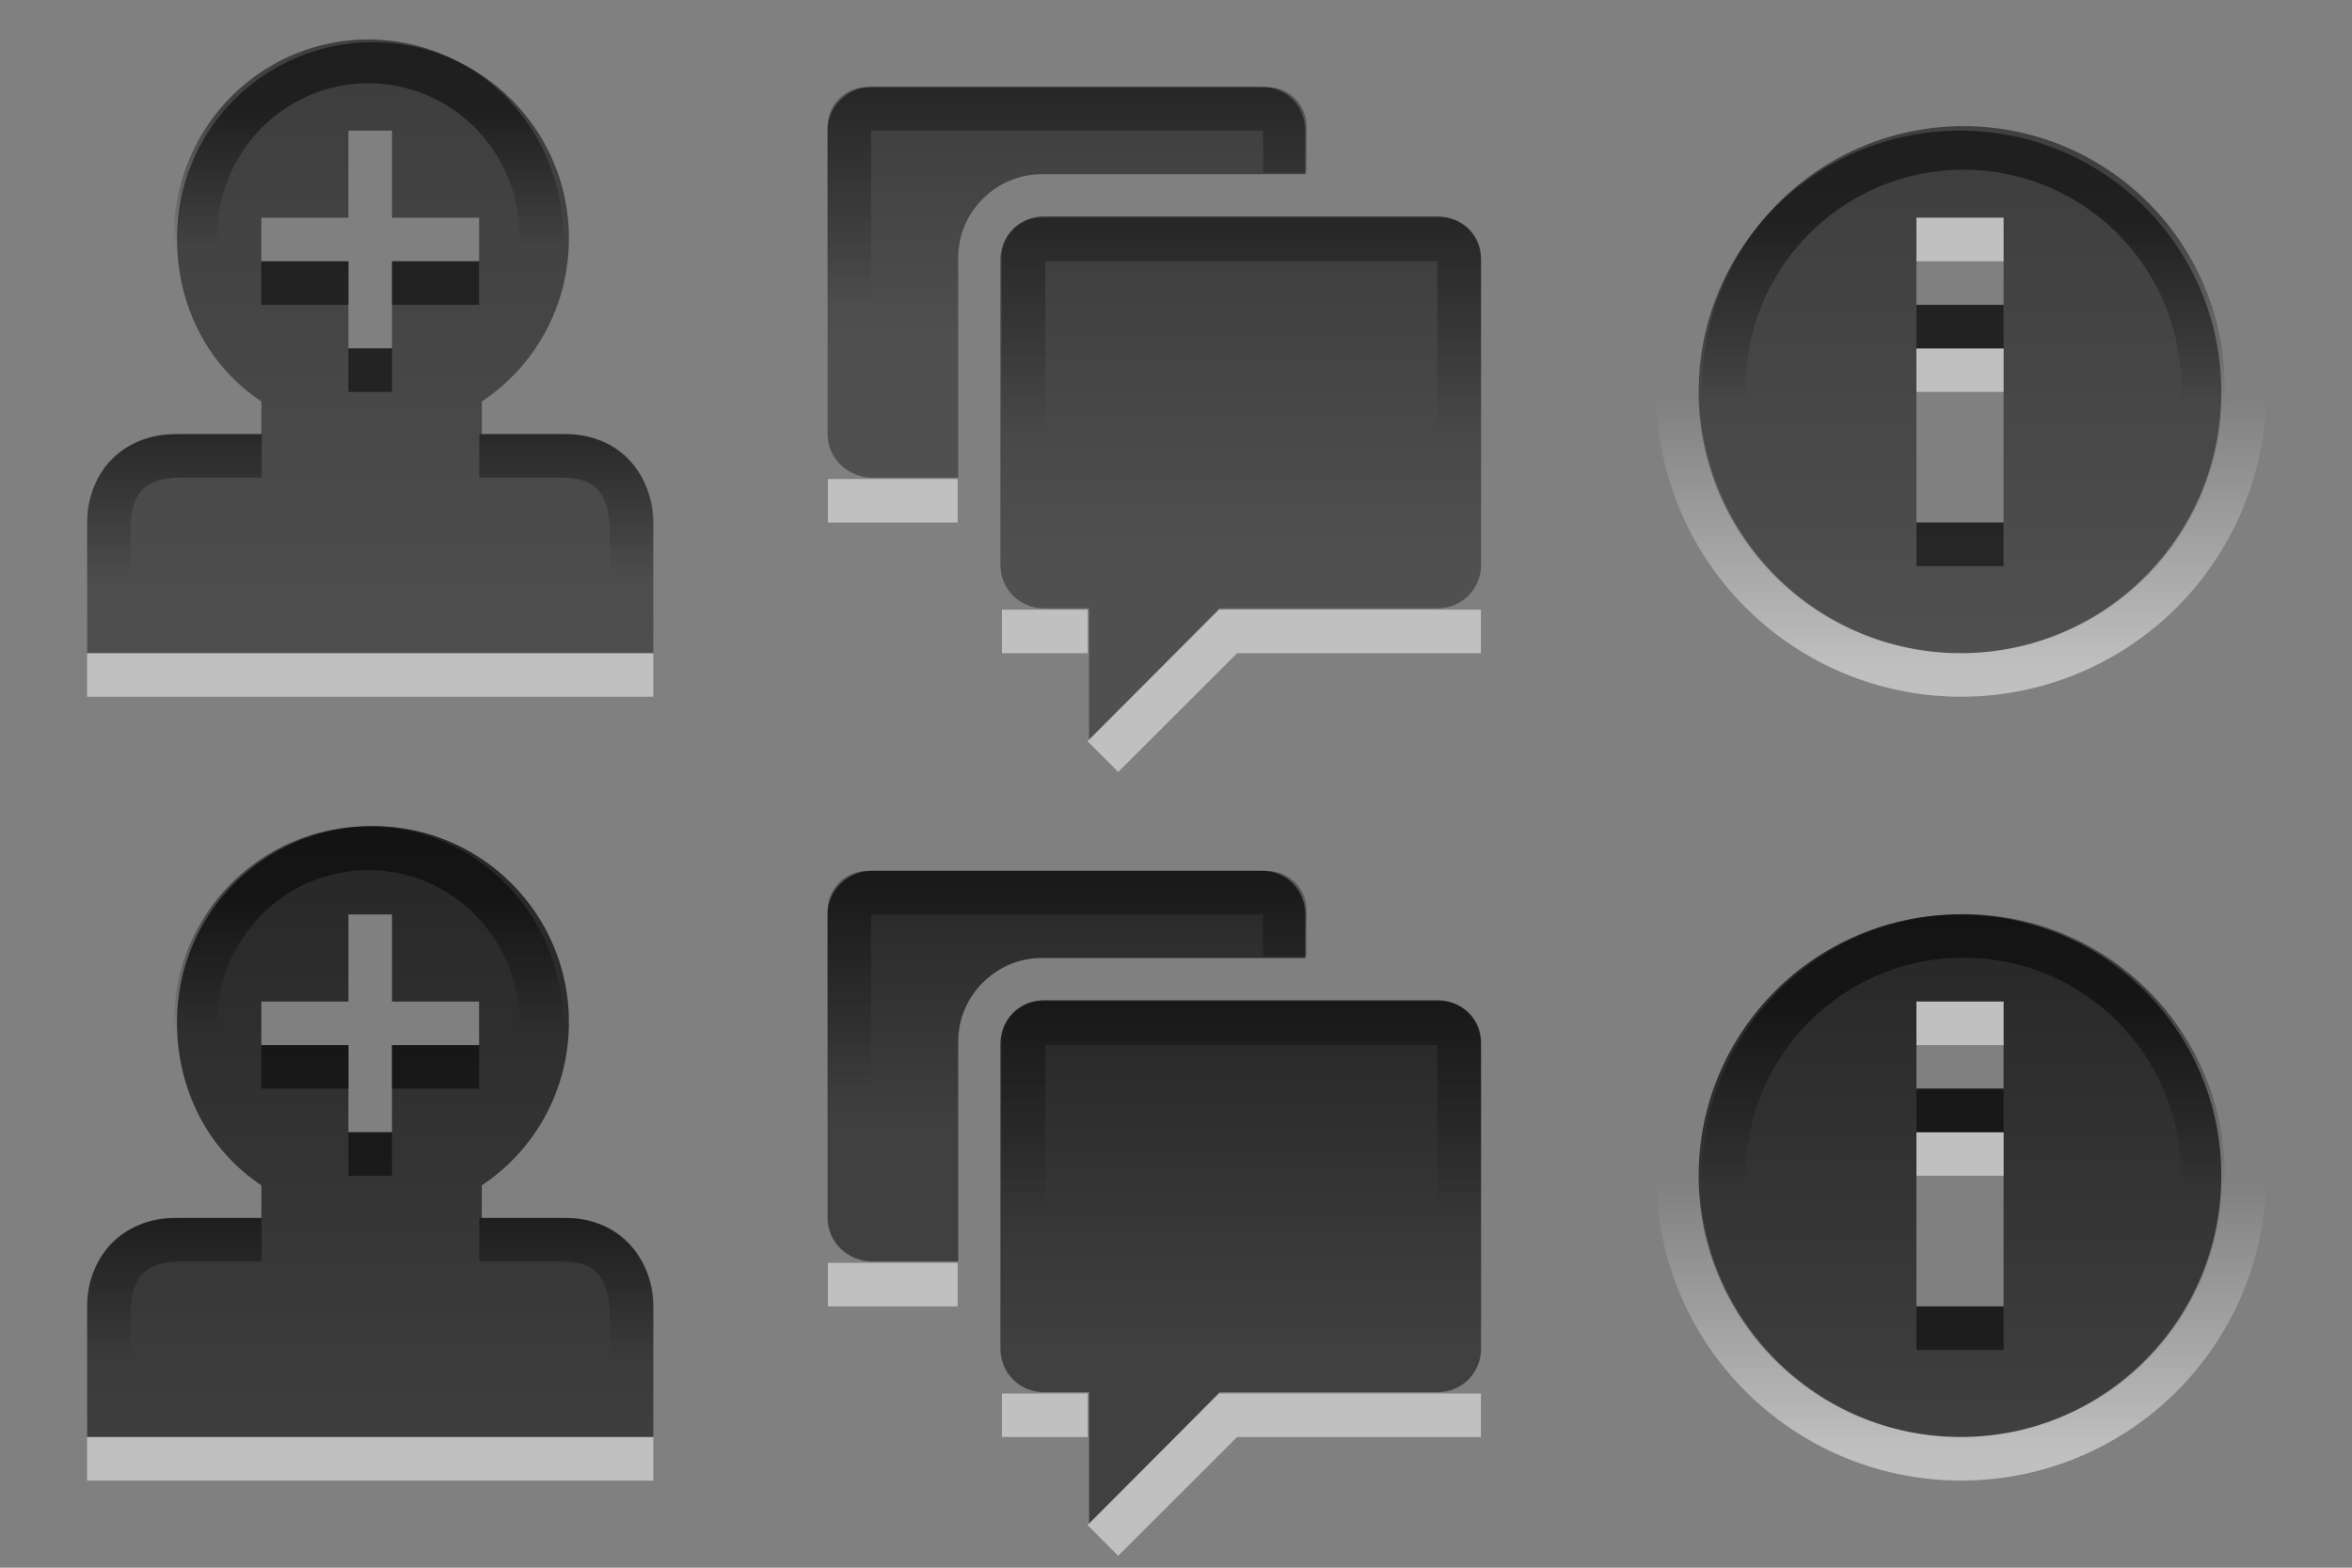 <?xml version="1.0" encoding="UTF-8" standalone="no"?>
<!-- Created with Inkscape (http://www.inkscape.org/) -->

<svg
   xmlns:dc="http://purl.org/dc/elements/1.1/"
   xmlns:cc="http://creativecommons.org/ns#"
   xmlns:rdf="http://www.w3.org/1999/02/22-rdf-syntax-ns#"
   xmlns:svg="http://www.w3.org/2000/svg"
   xmlns="http://www.w3.org/2000/svg"
   xmlns:xlink="http://www.w3.org/1999/xlink"
   xmlns:sodipodi="http://sodipodi.sourceforge.net/DTD/sodipodi-0.dtd"
   xmlns:inkscape="http://www.inkscape.org/namespaces/inkscape"
   width="54"
   height="36"
   id="svg3250"
   version="1.1"
   inkscape:version="0.48.1 r9760"
   sodipodi:docname="chat-toolbar.svg"
   inkscape:export-filename="/home/andreasn/Work/mozilla-messaging/pinstripe/chat-toolbar.png"
   inkscape:export-xdpi="90"
   inkscape:export-ydpi="90">
  <rect width="100%" height="100%" fill="#808080" stroke="none"/>
  <defs
     id="defs3252">
    <linearGradient
       id="linearGradient5611"
       inkscape:collect="always">
      <stop
         id="stop5613"
         offset="0"
         style="stop-color:#000000;stop-opacity:1" />
      <stop
         id="stop5615"
         offset="1"
         style="stop-color:#000000;stop-opacity:0" />
    </linearGradient>
    <linearGradient
       inkscape:collect="always"
       id="linearGradient5367">
      <stop
         style="stop-color:#000000;stop-opacity:0.7"
         offset="0"
         id="stop5369" />
      <stop
         style="stop-color:#000000;stop-opacity:0.5"
         offset="1"
         id="stop5371" />
    </linearGradient>
    <linearGradient
       id="linearGradient5611-3"
       inkscape:collect="always">
      <stop
         id="stop5613-8"
         offset="0"
         style="stop-color:#000000;stop-opacity:1" />
      <stop
         id="stop5615-7"
         offset="1"
         style="stop-color:#000000;stop-opacity:0" />
    </linearGradient>
    <linearGradient
       y2="25.091"
       x2="-229.136"
       y1="22.513"
       x1="-229.136"
       gradientTransform="translate(25.855,-0.788)"
       gradientUnits="userSpaceOnUse"
       id="linearGradient4494"
       xlink:href="#linearGradient5611-3"
       inkscape:collect="always" />
    <linearGradient
       inkscape:collect="always"
       id="linearGradient5690-9">
      <stop
         style="stop-color:#ffffff;stop-opacity:1;"
         offset="0"
         id="stop5692-1" />
      <stop
         style="stop-color:#ffffff;stop-opacity:0;"
         offset="1"
         id="stop5694-7" />
    </linearGradient>
    <linearGradient
       inkscape:collect="always"
       xlink:href="#linearGradient5690-9"
       id="linearGradient3277"
       gradientUnits="userSpaceOnUse"
       x1="69.803"
       y1="2.92"
       x2="69.803"
       y2="6.206" />
    <linearGradient
       inkscape:collect="always"
       xlink:href="#linearGradient5611"
       id="linearGradient7404"
       gradientUnits="userSpaceOnUse"
       gradientTransform="translate(25.855,-0.788)"
       x1="-229.136"
       y1="22.513"
       x2="-229.136"
       y2="25.091" />
    <linearGradient
       inkscape:collect="always"
       xlink:href="#linearGradient5437"
       id="linearGradient7204"
       gradientUnits="userSpaceOnUse"
       gradientTransform="translate(25.004,-1.998)"
       x1="57"
       y1="3.125"
       x2="57"
       y2="8" />
    <linearGradient
       id="linearGradient5437"
       inkscape:collect="always">
      <stop
         id="stop5439"
         offset="0"
         style="stop-color:#000000;stop-opacity:1" />
      <stop
         id="stop5441"
         offset="1"
         style="stop-color:#000000;stop-opacity:0" />
    </linearGradient>
    <linearGradient
       inkscape:collect="always"
       id="linearGradient5367-8">
      <stop
         style="stop-color:#000000;stop-opacity:0.7"
         offset="0"
         id="stop5369-6" />
      <stop
         style="stop-color:#000000;stop-opacity:0.5"
         offset="1"
         id="stop5371-7" />
    </linearGradient>
    <linearGradient
       y2="12"
       x2="72.004"
       y1="1"
       x1="72.004"
       gradientTransform="translate(9,-1.998)"
       gradientUnits="userSpaceOnUse"
       id="linearGradient7266"
       xlink:href="#linearGradient5367-8"
       inkscape:collect="always" />
    <linearGradient
       inkscape:collect="always"
       xlink:href="#linearGradient5367"
       id="linearGradient4063"
       gradientUnits="userSpaceOnUse"
       gradientTransform="matrix(1.079,0,0,1.079,2.73,-1.36)"
       x1="39.188"
       y1="2.187"
       x2="39.188"
       y2="13.312" />
    <linearGradient
       inkscape:collect="always"
       xlink:href="#linearGradient5611"
       id="linearGradient4579"
       gradientUnits="userSpaceOnUse"
       gradientTransform="matrix(1.001,0,0,1,270.302,-20.988)"
       x1="-230.332"
       y1="28.544"
       x2="-230.332"
       y2="32.208" />
    <linearGradient
       inkscape:collect="always"
       xlink:href="#linearGradient5367"
       id="linearGradient4582"
       gradientUnits="userSpaceOnUse"
       gradientTransform="translate(306.957,-20.988)"
       x1="-296.957"
       y1="19.988"
       x2="-296.957"
       y2="34.988" />
    <linearGradient
       gradientTransform="translate(-0.016,-1036.41)"
       inkscape:collect="always"
       xlink:href="#linearGradient4428"
       id="linearGradient4426"
       x1="28.165"
       y1="1041.07"
       x2="28.165"
       y2="1044.947"
       gradientUnits="userSpaceOnUse" />
    <linearGradient
       id="linearGradient4428"
       inkscape:collect="always">
      <stop
         id="stop4430"
         offset="0"
         style="stop-color:#353c42;stop-opacity:1;" />
      <stop
         id="stop4432"
         offset="1"
         style="stop-color:#353c42;stop-opacity:0" />
    </linearGradient>
    <linearGradient
       gradientTransform="translate(-0.016,-1036.41)"
       inkscape:collect="always"
       xlink:href="#linearGradient10355-1"
       id="linearGradient4414"
       gradientUnits="userSpaceOnUse"
       x1="31.074"
       y1="1046.132"
       x2="31.074"
       y2="1041.417" />
    <linearGradient
       inkscape:collect="always"
       id="linearGradient10355-1">
      <stop
         style="stop-color:#2e3436;stop-opacity:1;"
         offset="0"
         id="stop10357-1" />
      <stop
         style="stop-color:#16191b;stop-opacity:1"
         offset="1"
         id="stop10359-9" />
    </linearGradient>
    <linearGradient
       gradientTransform="translate(-4.027,-1039.382)"
       y2="1044.947"
       x2="28.165"
       y1="1041.07"
       x1="28.165"
       gradientUnits="userSpaceOnUse"
       id="linearGradient4449"
       xlink:href="#linearGradient4428-8"
       inkscape:collect="always" />
    <linearGradient
       id="linearGradient4428-8"
       inkscape:collect="always">
      <stop
         id="stop4430-7"
         offset="0"
         style="stop-color:#353c42;stop-opacity:1;" />
      <stop
         id="stop4432-5"
         offset="1"
         style="stop-color:#353c42;stop-opacity:0" />
    </linearGradient>
    <radialGradient
       inkscape:collect="always"
       xlink:href="#linearGradient4507-3"
       id="radialGradient4322"
       cx="26.987"
       cy="1041.934"
       fx="26.987"
       fy="1041.934"
       r="5.508"
       gradientTransform="matrix(1.802,-9.584303e-6,6.1006608e-6,1.147,-20.658,-1182.445)"
       gradientUnits="userSpaceOnUse" />
    <linearGradient
       id="linearGradient4507-3">
      <stop
         id="stop4509-2"
         offset="0"
         style="stop-color:#707d85;stop-opacity:1;" />
      <stop
         id="stop4511-0"
         offset="1"
         style="stop-color:#4c565e;stop-opacity:1" />
    </linearGradient>
    <linearGradient
       gradientTransform="translate(-4.029,-1039.404)"
       inkscape:collect="always"
       xlink:href="#linearGradient10355-1-0"
       id="linearGradient4326-8"
       x1="31.074"
       y1="1046.132"
       x2="31.074"
       y2="1041.417"
       gradientUnits="userSpaceOnUse" />
    <linearGradient
       inkscape:collect="always"
       id="linearGradient10355-1-0">
      <stop
         style="stop-color:#2e3436;stop-opacity:1;"
         offset="0"
         id="stop10357-1-9" />
      <stop
         style="stop-color:#16191b;stop-opacity:1"
         offset="1"
         id="stop10359-9-5" />
    </linearGradient>
    <linearGradient
       inkscape:collect="always"
       xlink:href="#linearGradient5611"
       id="linearGradient4589"
       x1="28.804"
       y1="5"
       x2="28.804"
       y2="10"
       gradientUnits="userSpaceOnUse" />
    <linearGradient
       id="linearGradient5611-9"
       inkscape:collect="always">
      <stop
         id="stop5613-92"
         offset="0"
         style="stop-color:#000000;stop-opacity:1" />
      <stop
         id="stop5615-9"
         offset="1"
         style="stop-color:#000000;stop-opacity:0" />
    </linearGradient>
    <linearGradient
       gradientTransform="translate(-4,-5)"
       y2="10"
       x2="28.804"
       y1="5"
       x1="28.804"
       gradientUnits="userSpaceOnUse"
       id="linearGradient4606"
       xlink:href="#linearGradient5611-9"
       inkscape:collect="always" />
    <linearGradient
       inkscape:collect="always"
       xlink:href="#linearGradient5367"
       id="linearGradient4625"
       x1="28.02"
       y1="5"
       x2="28.02"
       y2="13"
       gradientUnits="userSpaceOnUse" />
    <linearGradient
       inkscape:collect="always"
       xlink:href="#linearGradient5367"
       id="linearGradient4627"
       x1="23.879"
       y1="2"
       x2="23.879"
       y2="8"
       gradientUnits="userSpaceOnUse" />
    <linearGradient
       gradientTransform="translate(-4,-23)"
       y2="10"
       x2="28.804"
       y1="5"
       x1="28.804"
       gradientUnits="userSpaceOnUse"
       id="linearGradient4606-8"
       xlink:href="#linearGradient5611-9-9"
       inkscape:collect="always" />
    <linearGradient
       id="linearGradient5611-9-9"
       inkscape:collect="always">
      <stop
         id="stop5613-92-3"
         offset="0"
         style="stop-color:#000000;stop-opacity:1" />
      <stop
         id="stop5615-9-6"
         offset="1"
         style="stop-color:#000000;stop-opacity:0" />
    </linearGradient>
    <linearGradient
       inkscape:collect="always"
       xlink:href="#linearGradient5611-0"
       id="linearGradient4589-8"
       x1="28.804"
       y1="5"
       x2="28.804"
       y2="10"
       gradientUnits="userSpaceOnUse"
       gradientTransform="translate(0,-20)" />
    <linearGradient
       id="linearGradient5611-0"
       inkscape:collect="always">
      <stop
         id="stop5613-2"
         offset="0"
         style="stop-color:#000000;stop-opacity:1" />
      <stop
         id="stop5615-1"
         offset="1"
         style="stop-color:#000000;stop-opacity:0" />
    </linearGradient>
    <linearGradient
       inkscape:collect="always"
       xlink:href="#linearGradient5367-5"
       id="linearGradient4625-0"
       x1="28.02"
       y1="5"
       x2="28.02"
       y2="13"
       gradientUnits="userSpaceOnUse"
       gradientTransform="translate(0,-20)" />
    <linearGradient
       inkscape:collect="always"
       id="linearGradient5367-5">
      <stop
         style="stop-color:#000000;stop-opacity:0.7"
         offset="0"
         id="stop5369-1" />
      <stop
         style="stop-color:#000000;stop-opacity:0.5"
         offset="1"
         id="stop5371-1" />
    </linearGradient>
    <linearGradient
       inkscape:collect="always"
       xlink:href="#linearGradient5367-5"
       id="linearGradient4627-0"
       x1="23.879"
       y1="2"
       x2="23.879"
       y2="8"
       gradientUnits="userSpaceOnUse"
       gradientTransform="translate(0,-20)" />
    <linearGradient
       inkscape:collect="always"
       xlink:href="#linearGradient5611-0"
       id="linearGradient7404-8"
       gradientUnits="userSpaceOnUse"
       gradientTransform="translate(25.855,-0.788)"
       x1="-229.136"
       y1="22.513"
       x2="-229.136"
       y2="25.091" />
    <linearGradient
       inkscape:collect="always"
       xlink:href="#linearGradient5611-0"
       id="linearGradient4579-5"
       gradientUnits="userSpaceOnUse"
       gradientTransform="matrix(1.001,0,0,1,270.302,-38.988)"
       x1="-230.332"
       y1="28.544"
       x2="-230.332"
       y2="32.208" />
    <linearGradient
       inkscape:collect="always"
       xlink:href="#linearGradient5367-5"
       id="linearGradient4582-0"
       gradientUnits="userSpaceOnUse"
       gradientTransform="translate(306.957,-38.988)"
       x1="-296.957"
       y1="19.988"
       x2="-296.957"
       y2="34.988" />
    <linearGradient
       inkscape:collect="always"
       xlink:href="#linearGradient5690-9-4"
       id="linearGradient3277-6"
       gradientUnits="userSpaceOnUse"
       x1="69.803"
       y1="2.92"
       x2="69.803"
       y2="6.206" />
    <linearGradient
       inkscape:collect="always"
       id="linearGradient5690-9-4">
      <stop
         style="stop-color:#ffffff;stop-opacity:1;"
         offset="0"
         id="stop5692-1-6" />
      <stop
         style="stop-color:#ffffff;stop-opacity:0;"
         offset="1"
         id="stop5694-7-2" />
    </linearGradient>
    <linearGradient
       inkscape:collect="always"
       xlink:href="#linearGradient5367-5"
       id="linearGradient4063-5"
       gradientUnits="userSpaceOnUse"
       gradientTransform="matrix(1.079,0,0,1.079,2.73,-19.36)"
       x1="39.188"
       y1="2.187"
       x2="39.188"
       y2="13.312" />
    <linearGradient
       y2="25.091"
       x2="-229.136"
       y1="22.513"
       x1="-229.136"
       gradientTransform="translate(25.855,-0.788)"
       gradientUnits="userSpaceOnUse"
       id="linearGradient4494-8"
       xlink:href="#linearGradient5611-3-6"
       inkscape:collect="always" />
    <linearGradient
       id="linearGradient5611-3-6"
       inkscape:collect="always">
      <stop
         id="stop5613-8-2"
         offset="0"
         style="stop-color:#000000;stop-opacity:1" />
      <stop
         id="stop5615-7-8"
         offset="1"
         style="stop-color:#000000;stop-opacity:0" />
    </linearGradient>
    <linearGradient
       inkscape:collect="always"
       xlink:href="#linearGradient5611-3-6"
       id="linearGradient3481"
       gradientUnits="userSpaceOnUse"
       gradientTransform="translate(25.855,-0.788)"
       x1="-229.136"
       y1="22.513"
       x2="-229.136"
       y2="25.091" />
    <linearGradient
       inkscape:collect="always"
       xlink:href="#linearGradient5611-0"
       id="linearGradient3483"
       gradientUnits="userSpaceOnUse"
       gradientTransform="translate(25.855,-0.788)"
       x1="-229.136"
       y1="22.513"
       x2="-229.136"
       y2="25.091" />
  </defs>
  <sodipodi:namedview
     id="base"
     pagecolor="#ffffff"
     bordercolor="#666666"
     borderopacity="1.0"
     inkscape:pageopacity="0.0"
     inkscape:pageshadow="2"
     inkscape:zoom="5.6568543"
     inkscape:cx="18.318813"
     inkscape:cy="21.983376"
     inkscape:current-layer="layer1"
     showgrid="true"
     inkscape:grid-bbox="true"
     inkscape:document-units="px"
     inkscape:snap-nodes="false"
     inkscape:snap-bbox="true"
     showguides="true"
     inkscape:guide-bbox="true"
     inkscape:window-width="1366"
     inkscape:window-height="711"
     inkscape:window-x="0"
     inkscape:window-y="26"
     inkscape:window-maximized="1">
    <inkscape:grid
       type="xygrid"
       id="grid3258"
       empspacing="5"
       visible="true"
       enabled="true"
       snapvisiblegridlinesonly="true" />
    <sodipodi:guide
       orientation="1,0"
       position="18,-3"
       id="guide3922" />
    <sodipodi:guide
       orientation="1,0"
       position="36,-3"
       id="guide3942" />
    <sodipodi:guide
       orientation="0,1"
       position="30,18"
       id="guide3059" />
  </sodipodi:namedview>
  <g
     id="layer1"
     inkscape:label="Layer 1"
     inkscape:groupmode="layer"
     transform="translate(0,20)">
    <path
       sodipodi:type="arc"
       style="opacity:0.5;fill:none;stroke:url(#linearGradient4494);stroke-width:0.603;stroke-linecap:round;stroke-linejoin:round;stroke-miterlimit:4;stroke-opacity:1;stroke-dasharray:none"
       id="path8325-6-5"
       sodipodi:cx="-230.03067"
       sodipodi:cy="24.131727"
       sodipodi:rx="3.314563"
       sodipodi:ry="3.314563"
       d="m -226.716,24.132 c 0,1.831 -1.484,3.315 -3.315,3.315 -1.831,0 -3.315,-1.484 -3.315,-3.315 0,-1.831 1.484,-3.315 3.315,-3.315 1.831,0 3.315,1.484 3.315,3.315 z"
       transform="matrix(1.659,0,0,1.659,426.7,-33.043)" />
    <path
       inkscape:connector-curvature="0"
       style="opacity:1;fill:url(#linearGradient4063);fill-opacity:1;stroke:none"
       d="m 45,1 c -3.314,0 -6,2.686 -6,6 0,3.314 2.686,6 6,6 3.314,0 6,-2.686 6,-6 0,-3.314 -2.686,-6 -6,-6 z m -1,2 2,0 0,2 -2,0 0,-2 z m 0,3 2,0 0,4 -2,0 0,-4 z"
       id="path3637" />
    <rect
       style="opacity:0.5;fill:#ffffff;fill-opacity:1;stroke:none"
       id="rect4425-8-9"
       width="2"
       height="1"
       x="44"
       y="3" />
    <rect
       style="opacity:0.5;fill:#ffffff;fill-opacity:1;stroke:none"
       id="rect4425-8-9-9"
       width="2"
       height="1"
       x="44"
       y="6" />
    <rect
       style="opacity:0.5;fill:#000000;fill-opacity:1;stroke:none"
       id="rect4425-8-9-8"
       width="2"
       height="1"
       x="44"
       y="5" />
    <rect
       style="opacity:0.5;fill:#000000;fill-opacity:1;stroke:none"
       id="rect4425-8-9-8-8"
       width="2"
       height="1"
       x="44"
       y="10" />
    <path
       sodipodi:type="arc"
       style="opacity:0.5;color:#000000;fill:none;stroke:url(#linearGradient3277);stroke-width:0.53;stroke-linecap:round;stroke-linejoin:round;stroke-miterlimit:4;stroke-opacity:1;stroke-dasharray:none;stroke-dashoffset:0;marker:none;visibility:visible;display:inline;overflow:visible;enable-background:accumulate"
       id="path4017-3-8-9"
       sodipodi:cx="70.136154"
       sodipodi:cy="6.2772818"
       sodipodi:rx="3.4471455"
       sodipodi:ry="3.4471455"
       d="m 73.583,6.277 c 0,1.904 -1.543,3.447 -3.447,3.447 -1.904,0 -3.447,-1.543 -3.447,-3.447 0,-1.904 1.543,-3.447 3.447,-3.447 1.904,0 3.447,1.543 3.447,3.447 z"
       transform="matrix(1.886,0,0,-1.886,-87.25,18.837)" />
    <path
       inkscape:connector-curvature="0"
       style="opacity:1;fill:url(#linearGradient4582);fill-opacity:1"
       d="m 8.563,-1.031 c -2.485,0 -4.5,2.015 -4.5,4.5 0,1.568 0.721,2.944 1.938,3.75 l 0,0.75 -2.031,0 c -1.098,0 -1.969,0.892 -1.969,2 l 0,3.031 L 15,13 15,9.969 c 0,-1.108 -0.871,-2 -1.969,-2 l -1.969,0 0,-0.75 c 1.216,-0.806 2,-2.182 2,-3.75 0,-2.485 -2.015,-4.5 -4.5,-4.5 z M 8,1 l 1,0 0,2 L 11,3 l 0,1 -2,0 0,2 -1,0 0,-2 -2,0 0,-1 2,0 0,-2 z"
       id="path4680-6" />
    <path
       id="path4680-2-6"
       d="m 6.008,8.469 -1.841,0 C 3.067,8.469 2.5,9.033 2.5,10.141 l 0,1.797 m 12,0 0,-1.712 c 0,-1.108 -0.496,-1.757 -1.595,-1.757 l -1.901,0"
       inkscape:connector-curvature="0"
       sodipodi:nodetypes="cssccssc"
       style="opacity:0.5;fill:none;stroke:url(#linearGradient4579);stroke-width:1;stroke-opacity:1" />
    <path
       sodipodi:type="arc"
       style="opacity:0.5;fill:none;stroke:url(#linearGradient7404);stroke-width:0.831;stroke-linecap:round;stroke-linejoin:round;stroke-miterlimit:4;stroke-opacity:1;stroke-dasharray:none"
       id="path8325-6"
       sodipodi:cx="-230.03067"
       sodipodi:cy="24.131727"
       sodipodi:rx="3.314563"
       sodipodi:ry="3.314563"
       d="m -226.716,24.132 c 0,1.831 -1.484,3.315 -3.315,3.315 -1.831,0 -3.315,-1.484 -3.315,-3.315 0,-1.831 1.484,-3.315 3.315,-3.315 1.831,0 3.315,1.484 3.315,3.315 z"
       transform="matrix(1.197,0,0,1.21,283.804,-25.71)" />
    <rect
       style="opacity:0.5;fill:#ffffff;fill-opacity:1;stroke:none"
       id="rect4425-8-9-9-5-9"
       width="13"
       height="1"
       x="2"
       y="13" />
    <path
       inkscape:connector-curvature="0"
       style="opacity:0.5;fill:#000000;fill-opacity:1;stroke:none"
       d="M 6,4 6,5 8,5 8,4 6,4 z M 9,4 9,5 11,5 11,4 9,4 z M 8,6 8,7 9,7 9,6 8,6 z"
       id="rect4425-8-9-8-8-5-0" />
    <path
       style="opacity:1;fill:url(#linearGradient4627);fill-opacity:1;stroke:none"
       d="m 20.031,1.996 c -0.56,0 -1.031,0.44 -1.031,1 L 19,9.969 c 0,0.56 0.472,1 1.031,1 l 1.969,0 0,-5.031 C 22,5.927 22,5.916 22,5.906 22.004,4.848 22.895,3.971 23.969,4 l 6,0 0,-1.004 c 0,-0.56 -0.44,-1 -1,-1 z"
       id="rect4192-47-2"
       inkscape:connector-curvature="0"
       sodipodi:nodetypes="sssscccccsss"
       transform="translate(0,-2)" />
    <path
       style="opacity:1;fill:url(#linearGradient4625);fill-opacity:1;stroke:none"
       d="m 23.969,4.969 c -0.56,0 -1,0.44 -1,1 l 0,7 c 0,0.56 0.44,1 1,1 l 1.035,0 0,3.031 L 28,13.969 l 5.004,0 c 0.56,0 1,-0.44 1,-1 l 0,-7 c 0,-0.56 -0.44,-1 -1,-1 z"
       transform="translate(0,-2)"
       id="rect4192"
       inkscape:connector-curvature="0"
       sodipodi:nodetypes="sssscccsssss" />
    <path
       style="opacity:0.5;fill:none;stroke:#ffffff;stroke-width:1px;stroke-linecap:butt;stroke-linejoin:miter;stroke-opacity:1"
       d="m 23.004,12.5 1.969,0"
       id="path4016"
       inkscape:connector-curvature="0"
       sodipodi:nodetypes="cc" />
    <path
       style="opacity:0.5;fill:none;stroke:#ffffff;stroke-width:1px;stroke-linecap:butt;stroke-linejoin:miter;stroke-opacity:1"
       d="M 25.32,15.373 28.196,12.5 34,12.5"
       id="path4016-4"
       inkscape:connector-curvature="0"
       sodipodi:nodetypes="ccc" />
    <path
       style="opacity:0.5;fill:none;stroke:#ffffff;stroke-width:1px;stroke-linecap:butt;stroke-linejoin:miter;stroke-opacity:1"
       d="m 19.007,9.5 2.979,0"
       id="path4016-5"
       inkscape:connector-curvature="0"
       sodipodi:nodetypes="cc" />
    <path
       style="font-size:medium;font-style:normal;font-variant:normal;font-weight:normal;font-stretch:normal;text-indent:0;text-align:start;text-decoration:none;line-height:normal;letter-spacing:normal;word-spacing:normal;text-transform:none;direction:ltr;block-progression:tb;writing-mode:lr-tb;text-anchor:start;baseline-shift:baseline;opacity:0.5;color:#000000;fill:url(#linearGradient4589);fill-opacity:0.749;fill-rule:nonzero;stroke:none;stroke-width:1;marker:none;visibility:visible;display:inline;overflow:visible;enable-background:accumulate;font-family:Sans;-inkscape-font-specification:Sans"
       d="M 23.906,5 C 23.408,5 23,5.408 23,5.906 L 23,11 l 1,0 0,-5 9,0 0,5 1,0 0,-5.094 C 34,5.408 33.592,5 33.094,5 l -9.188,0 z"
       transform="translate(0,-2)"
       id="rect4062"
       inkscape:connector-curvature="0" />
    <path
       inkscape:connector-curvature="0"
       style="font-size:medium;font-style:normal;font-variant:normal;font-weight:normal;font-stretch:normal;text-indent:0;text-align:start;text-decoration:none;line-height:normal;letter-spacing:normal;word-spacing:normal;text-transform:none;direction:ltr;block-progression:tb;writing-mode:lr-tb;text-anchor:start;baseline-shift:baseline;opacity:0.5;color:#000000;fill:url(#linearGradient4606);fill-opacity:0.749;fill-rule:nonzero;stroke:none;stroke-width:1;marker:none;visibility:visible;display:inline;overflow:visible;enable-background:accumulate;font-family:Sans;-inkscape-font-specification:Sans"
       d="M 19.906,0 C 19.408,0 19,0.408 19,0.906 L 19,6 l 1,0 0,-5 9,0 0,0.969 1,0 0,-1.062 C 30,0.408 29.592,0 29.094,0 z"
       id="rect4062-6"
       sodipodi:nodetypes="ssccccccsss" />
    <path
       sodipodi:type="arc"
       style="opacity:0.5;fill:none;stroke:url(#linearGradient3481);stroke-width:0.603;stroke-linecap:round;stroke-linejoin:round;stroke-miterlimit:4;stroke-opacity:1;stroke-dasharray:none"
       id="path8325-6-5-7"
       sodipodi:cx="-230.03067"
       sodipodi:cy="24.131727"
       sodipodi:rx="3.314563"
       sodipodi:ry="3.314563"
       d="m -226.716,24.132 a 3.315,3.315 0 1 1 -6.629,0 3.315,3.315 0 1 1 6.629,0 z"
       transform="matrix(1.659,0,0,1.659,426.7,-51.043)" />
    <path
       inkscape:connector-curvature="0"
       style="opacity:0.75;fill:url(#linearGradient4063-5);fill-opacity:1;stroke:none"
       d="m 45,-17 c -3.314,0 -6,2.686 -6,6 0,3.314 2.686,6 6,6 3.314,0 6,-2.686 6,-6 0,-3.314 -2.686,-6 -6,-6 z m -1,2 2,0 0,2 -2,0 0,-2 z m 0,3 2,0 0,4 -2,0 0,-4 z"
       id="path3637-2" />
    <rect
       style="opacity:0.5;fill:#ffffff;fill-opacity:1;stroke:none"
       id="rect4425-8-9-4"
       width="2"
       height="1"
       x="44"
       y="-15" />
    <rect
       style="opacity:0.5;fill:#ffffff;fill-opacity:1;stroke:none"
       id="rect4425-8-9-9-0"
       width="2"
       height="1"
       x="44"
       y="-12" />
    <rect
       style="opacity:0.5;fill:#000000;fill-opacity:1;stroke:none"
       id="rect4425-8-9-8-6"
       width="2"
       height="1"
       x="44"
       y="-13" />
    <rect
       style="opacity:0.5;fill:#000000;fill-opacity:1;stroke:none"
       id="rect4425-8-9-8-8-2"
       width="2"
       height="1"
       x="44"
       y="-8" />
    <path
       sodipodi:type="arc"
       style="opacity:0.5;color:#000000;fill:none;stroke:url(#linearGradient3277-6);stroke-width:0.53;stroke-linecap:round;stroke-linejoin:round;stroke-miterlimit:4;stroke-opacity:1;stroke-dasharray:none;stroke-dashoffset:0;marker:none;visibility:visible;display:inline;overflow:visible;enable-background:accumulate"
       id="path4017-3-8-9-9"
       sodipodi:cx="70.136154"
       sodipodi:cy="6.2772818"
       sodipodi:rx="3.4471455"
       sodipodi:ry="3.4471455"
       d="m 73.583,6.277 a 3.447,3.447 0 1 1 -6.894,0 3.447,3.447 0 1 1 6.894,0 z"
       transform="matrix(1.886,0,0,-1.886,-87.25,0.837)" />
    <path
       inkscape:connector-curvature="0"
       style="opacity:0.75;fill:url(#linearGradient4582-0);fill-opacity:1"
       d="m 8.563,-19.031 c -2.485,0 -4.5,2.015 -4.5,4.5 0,1.568 0.721,2.944 1.938,3.75 l 0,0.75 -2.031,0 c -1.098,0 -1.969,0.892 -1.969,2 l 0,3.031 L 15,-5 15,-8.031 c 0,-1.108 -0.871,-2 -1.969,-2 l -1.969,0 0,-0.75 c 1.216,-0.806 2,-2.182 2,-3.75 0,-2.485 -2.015,-4.5 -4.5,-4.5 z m -0.562,2.031 1,0 0,2 L 11,-15 l 0,1 -2,0 0,2 -1,0 0,-2 -2,0 0,-1 2,0 0,-2 z"
       id="path4680-6-9" />
    <path
       id="path4680-2-6-0"
       d="m 6.008,-9.531 -1.841,0 C 3.067,-9.531 2.5,-8.967 2.5,-7.859 l 0,1.797 m 12,0 0,-1.712 c 0,-1.108 -0.496,-1.757 -1.595,-1.757 l -1.901,0"
       inkscape:connector-curvature="0"
       sodipodi:nodetypes="cssccssc"
       style="opacity:0.5;fill:none;stroke:url(#linearGradient4579-5);stroke-width:1;stroke-opacity:1" />
    <path
       sodipodi:type="arc"
       style="opacity:0.5;fill:none;stroke:url(#linearGradient3483);stroke-width:0.831;stroke-linecap:round;stroke-linejoin:round;stroke-miterlimit:4;stroke-opacity:1;stroke-dasharray:none"
       id="path8325-6-8"
       sodipodi:cx="-230.03067"
       sodipodi:cy="24.131727"
       sodipodi:rx="3.314563"
       sodipodi:ry="3.314563"
       d="m -226.716,24.132 a 3.315,3.315 0 1 1 -6.629,0 3.315,3.315 0 1 1 6.629,0 z"
       transform="matrix(1.197,0,0,1.21,283.804,-43.71)" />
    <rect
       style="opacity:0.5;fill:#ffffff;fill-opacity:1;stroke:none"
       id="rect4425-8-9-9-5-9-1"
       width="13"
       height="1"
       x="2"
       y="-5" />
    <path
       inkscape:connector-curvature="0"
       style="opacity:0.5;fill:#000000;fill-opacity:1;stroke:none"
       d="m 6,-14 0,1 2,0 0,-1 -2,0 z m 3,0 0,1 2,0 0,-1 -2,0 z m -1,2 0,1 1,0 0,-1 -1,0 z"
       id="rect4425-8-9-8-8-5-0-3" />
    <path
       style="opacity:0.75;fill:url(#linearGradient4627-0);fill-opacity:1;stroke:none"
       d="m 20.031,-18.004 c -0.56,0 -1.031,0.44 -1.031,1 l 0,6.973 c 0,0.56 0.472,1 1.031,1 l 1.969,0 0,-5.031 c -1.29e-4,-0.01 -4e-5,-0.021 0,-0.031 0.004,-1.059 0.895,-1.935 1.969,-1.906 l 6,0 0,-1.004 c 0,-0.56 -0.44,-1 -1,-1 z"
       id="rect4192-47-2-1"
       inkscape:connector-curvature="0"
       sodipodi:nodetypes="sssscccccsss" />
    <path
       style="opacity:0.75;fill:url(#linearGradient4625-0);fill-opacity:1;stroke:none"
       d="m 23.969,-15.031 c -0.56,0 -1,0.44 -1,1 l 0,7 c 0,0.56 0.44,1 1,1 l 1.035,0 0,3.031 L 28,-6.031 l 5.004,0 c 0.56,0 1,-0.44 1,-1 l 0,-7 c 0,-0.56 -0.44,-1 -1,-1 z"
       id="rect4192-1"
       inkscape:connector-curvature="0"
       sodipodi:nodetypes="sssscccsssss" />
    <path
       style="opacity:0.5;fill:none;stroke:#ffffff;stroke-width:1px;stroke-linecap:butt;stroke-linejoin:miter;stroke-opacity:1"
       d="m 23.004,-5.5 1.969,0"
       id="path4016-0"
       inkscape:connector-curvature="0"
       sodipodi:nodetypes="cc" />
    <path
       style="opacity:0.5;fill:none;stroke:#ffffff;stroke-width:1px;stroke-linecap:butt;stroke-linejoin:miter;stroke-opacity:1"
       d="M 25.32,-2.627 28.196,-5.5 34,-5.5"
       id="path4016-4-3"
       inkscape:connector-curvature="0"
       sodipodi:nodetypes="ccc" />
    <path
       style="opacity:0.5;fill:none;stroke:#ffffff;stroke-width:1px;stroke-linecap:butt;stroke-linejoin:miter;stroke-opacity:1"
       d="m 19.007,-8.5 2.979,0"
       id="path4016-5-4"
       inkscape:connector-curvature="0"
       sodipodi:nodetypes="cc" />
    <path
       style="font-size:medium;font-style:normal;font-variant:normal;font-weight:normal;font-stretch:normal;text-indent:0;text-align:start;text-decoration:none;line-height:normal;letter-spacing:normal;word-spacing:normal;text-transform:none;direction:ltr;block-progression:tb;writing-mode:lr-tb;text-anchor:start;baseline-shift:baseline;opacity:0.5;color:#000000;fill:url(#linearGradient4589-8);fill-opacity:0.749;fill-rule:nonzero;stroke:none;stroke-width:1;marker:none;visibility:visible;display:inline;overflow:visible;enable-background:accumulate;font-family:Sans;-inkscape-font-specification:Sans"
       d="M 23.906,-15 C 23.408,-15 23,-14.592 23,-14.094 L 23,-9 l 1,0 0,-5 9,0 0,5 1,0 0,-5.094 C 34,-14.592 33.592,-15 33.094,-15 l -9.188,0 z"
       id="rect4062-0"
       inkscape:connector-curvature="0" />
    <path
       inkscape:connector-curvature="0"
       style="font-size:medium;font-style:normal;font-variant:normal;font-weight:normal;font-stretch:normal;text-indent:0;text-align:start;text-decoration:none;line-height:normal;letter-spacing:normal;word-spacing:normal;text-transform:none;direction:ltr;block-progression:tb;writing-mode:lr-tb;text-anchor:start;baseline-shift:baseline;opacity:0.5;color:#000000;fill:url(#linearGradient4606-8);fill-opacity:0.749;fill-rule:nonzero;stroke:none;stroke-width:1;marker:none;visibility:visible;display:inline;overflow:visible;enable-background:accumulate;font-family:Sans;-inkscape-font-specification:Sans"
       d="M 19.906,-18 C 19.408,-18 19,-17.592 19,-17.094 L 19,-12 l 1,0 0,-5 9,0 0,0.969 1,0 0,-1.062 C 30,-17.592 29.592,-18 29.094,-18 z"
       id="rect4062-6-3"
       sodipodi:nodetypes="ssccccccsss" />
  </g>
</svg>
